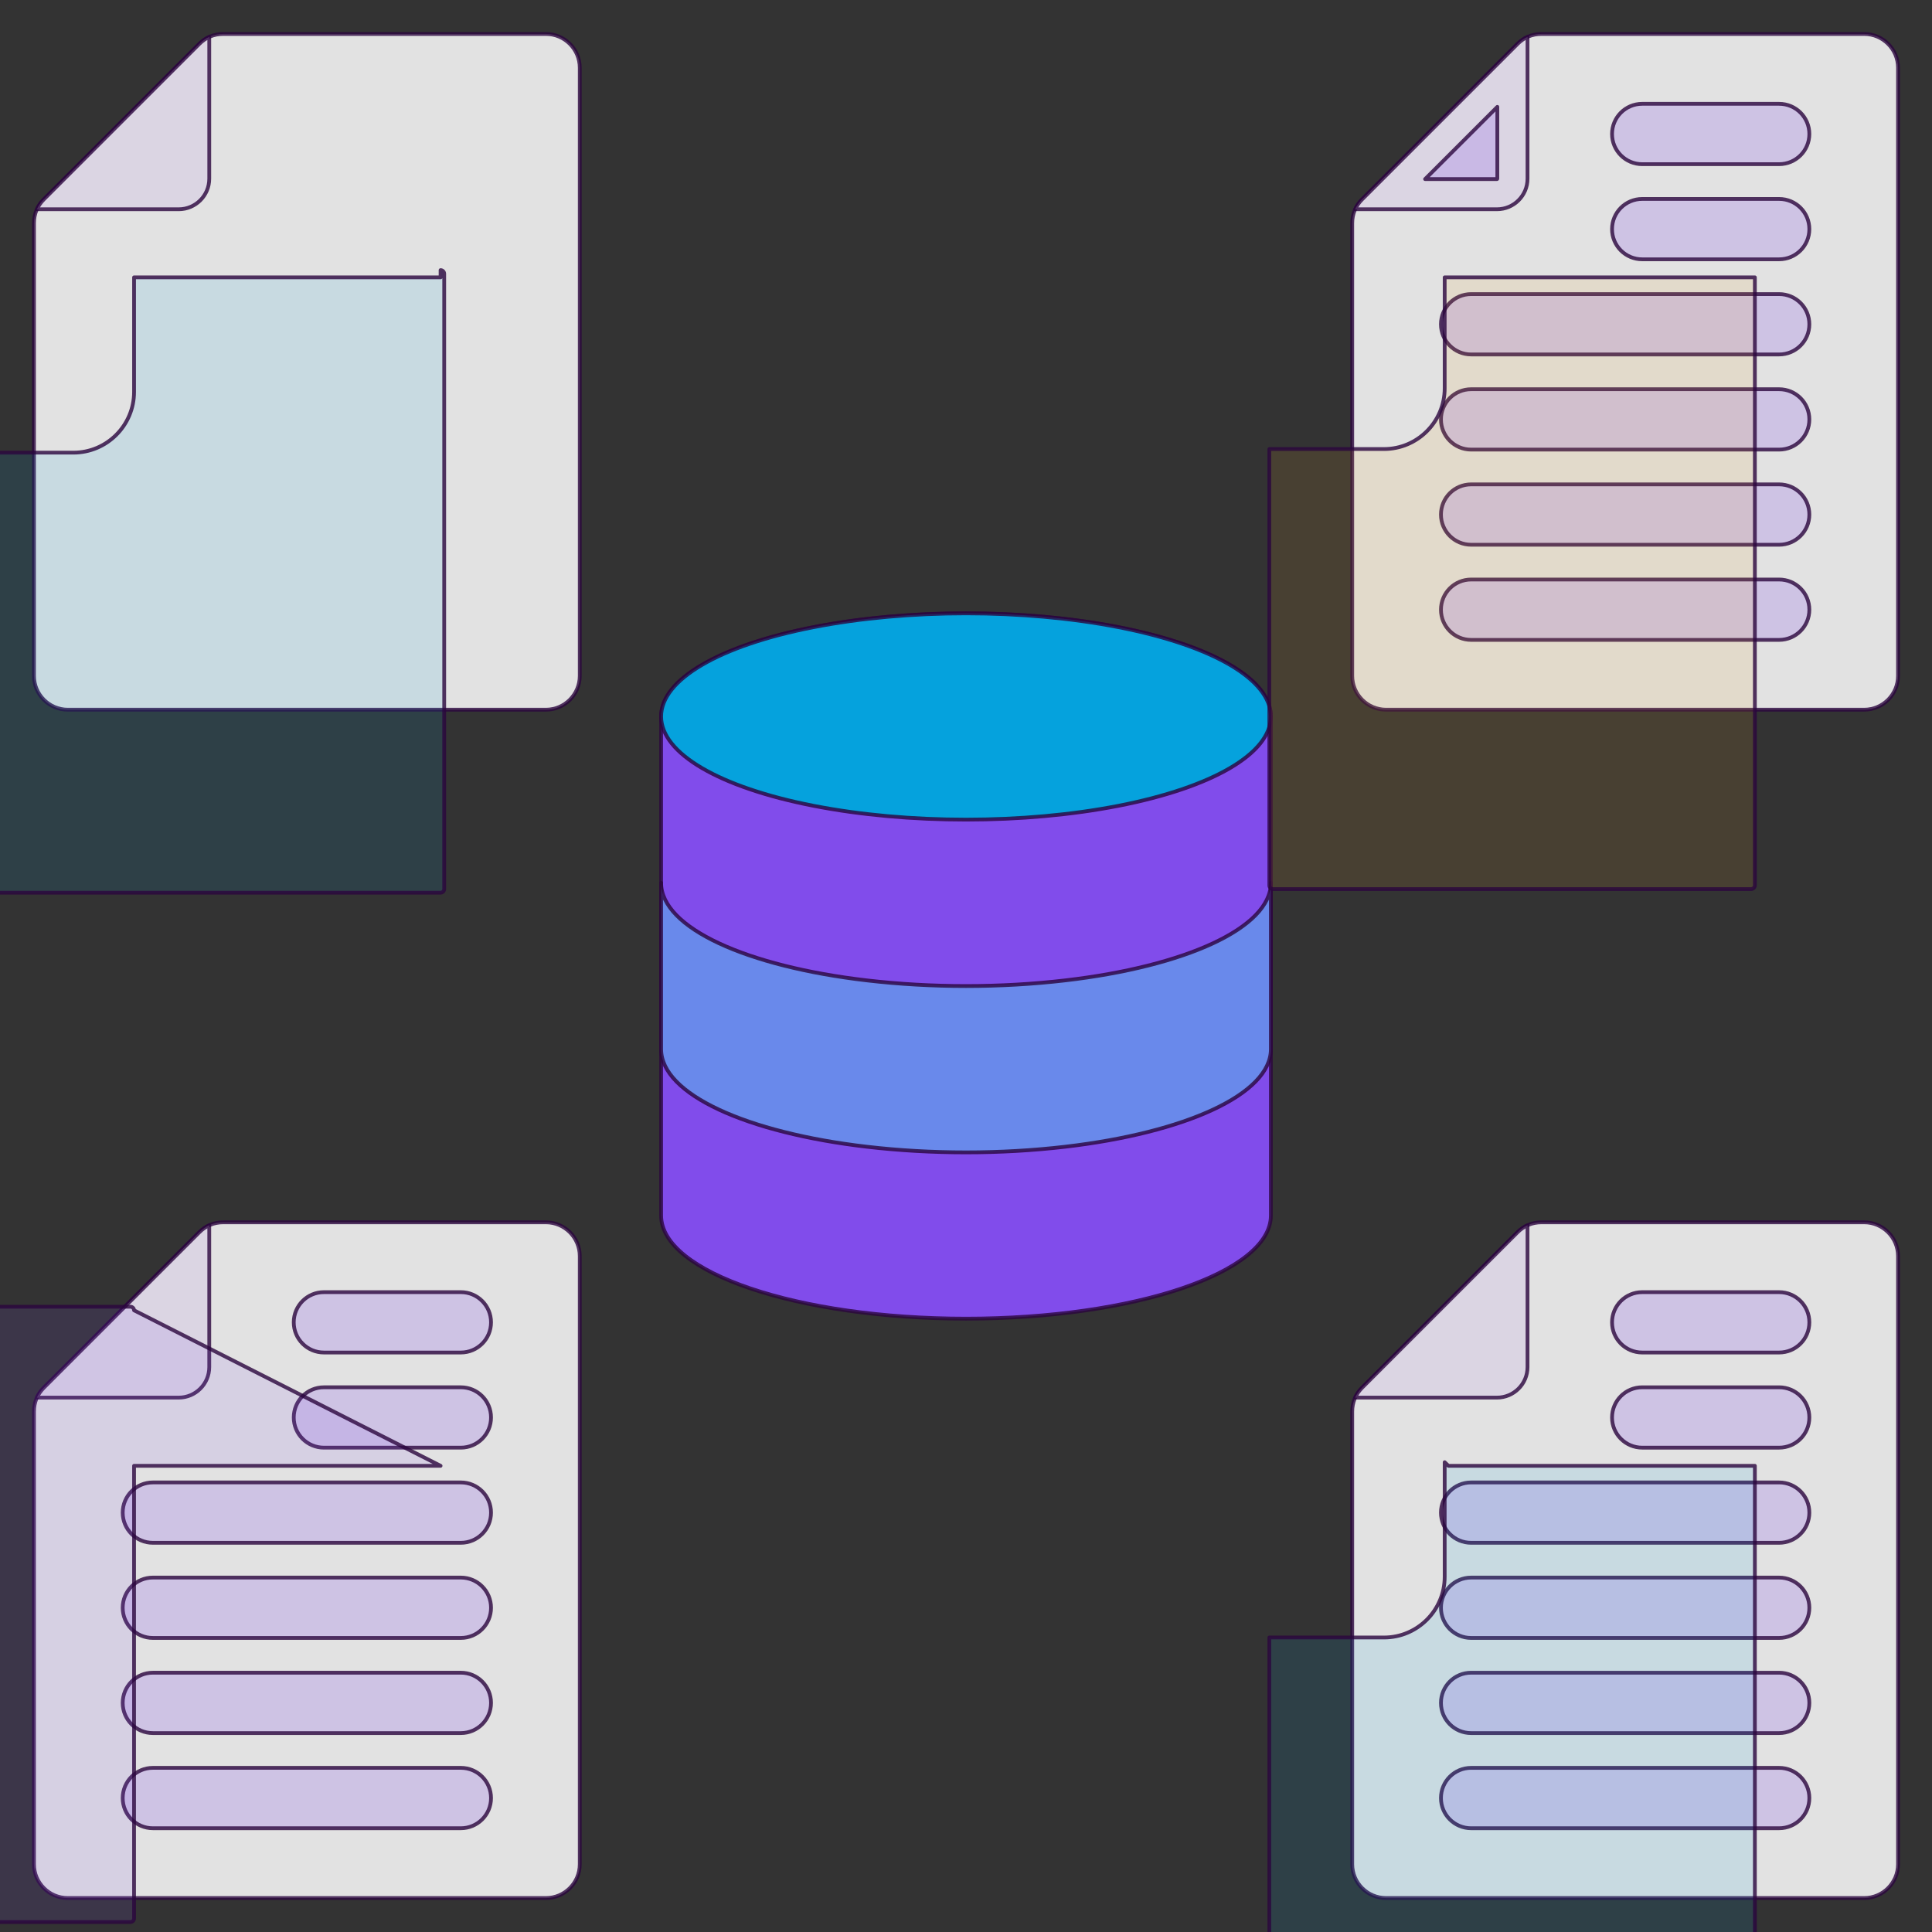 <svg id="Layer_1" xmlns="http://www.w3.org/2000/svg" viewBox="0 0 512 512">
  <rect x="0" y="0" width="512" height="512" fill="#333333" stroke="none"/>
  <g opacity="0.9" stroke="#2A003F" stroke-opacity="0.8" stroke-linejoin="round" stroke-linecap="round">
    <g clip-rule="evenodd" fill-rule="evenodd">
      <!-- Top-left panel -->
      <g>
        <g>
          <path d="m144.686 188.075h-126.726c-4.935 0-8.96-4.025-8.96-8.96v-119.947c0-2.467.88-4.591 2.624-6.336l41.207-41.208c1.746-1.744 3.869-2.624 6.336-2.624h85.519c4.935 0 8.96 4.025 8.96 8.96v161.155c0 4.934-4.025 8.96-8.96 8.96z" fill="#F5F5F5"></path>
          <path d="m52.832 11.624-41.208 41.209c-.797.797-1.413 1.673-1.848 2.624h37.59c4.455 0 8.09-3.634 8.09-8.09v-37.591c-.952.435-1.827 1.051-2.624 1.848z" fill="#EDE7F6"></path>
        </g>
        <!-- Top-right panel -->
        <g>
          <path d="m494.04 188.075h-126.726c-4.934 0-8.96-4.025-8.96-8.96v-119.947c0-2.467.88-4.591 2.624-6.336l41.208-41.208c1.744-1.744 3.868-2.624 6.335-2.624h85.519c4.935 0 8.96 4.025 8.96 8.96v161.155c0 4.934-4.026 8.96-8.96 8.96z" fill="#F5F5F5"></path>
          <path d="m402.185 11.624-41.208 41.208c-.797.797-1.413 1.673-1.848 2.624h37.59c4.455 0 8.09-3.634 8.09-8.09v-37.59c-.951.435-1.827 1.051-2.624 1.848z" fill="#EDE7F6"></path>
        </g>
        <!-- Bottom-left panel -->
        <g>
          <path d="m144.686 503h-126.726c-4.935 0-8.96-4.025-8.96-8.96v-119.946c0-2.467.88-4.591 2.624-6.336l41.207-41.208c1.745-1.745 3.868-2.624 6.336-2.624h85.519c4.935 0 8.96 4.025 8.96 8.96v161.154c0 4.935-4.025 8.96-8.96 8.96z" fill="#F5F5F5"></path>
          <path d="m52.832 326.55-41.207 41.208c-.797.797-1.413 1.673-1.848 2.624h37.59c4.455 0 8.09-3.634 8.09-8.09v-37.59c-.953.435-1.828 1.051-2.625 1.848z" fill="#EDE7F6"></path>
        </g>
        <!-- Bottom-right panel -->
        <g>
          <path d="m494.04 503h-126.726c-4.934 0-8.96-4.025-8.96-8.96v-119.946c0-2.467.88-4.591 2.624-6.336l41.208-41.208c1.745-1.745 3.868-2.624 6.336-2.624h85.519c4.935 0 8.96 4.025 8.96 8.96v161.154c-.001 4.935-4.027 8.96-8.961 8.96z" fill="#F5F5F5"></path>
          <path d="m402.185 326.55-41.208 41.208c-.797.797-1.413 1.673-1.848 2.624h37.59c4.455 0 8.09-3.634 8.09-8.09v-37.59c-.951.435-1.827 1.051-2.624 1.848z" fill="#EDE7F6"></path>
        </g>

        <!-- CENTRAL HUB (database-style) -->
        <g>
          <!-- Body -->
          <path d="m336.797 322.124c0 15.095-36.174 27.333-80.797 27.333s-80.797-12.237-80.797-27.333c0-24.868 0-107.38 0-132.249 0-15.095 36.174-27.333 80.797-27.333 44.622 0 80.797 12.237 80.797 27.333z" fill="#8A4FFF"></path>
          <!-- Top ellipse + inner shading -->
          <g>
            <ellipse cx="255.999" cy="189.875" rx="80.797" ry="27.332" fill="#00AEEF"></ellipse>
            <path d="m282.296 303.894c31.713-3.691 54.501-13.871 54.501-25.852 0-14.284 0-29.799 0-44.083 0 11.981-22.788 22.161-54.501 25.852-17.173 1.999-35.419 1.999-52.592 0-31.713-3.691-54.501-13.871-54.501-25.852v44.083c0 11.981 22.788 22.161 54.501 25.852 17.173 1.998 35.419 1.998 52.592 0z" fill="#6F92FF"></path>
          </g>
        </g>
      </g>

      <!-- Thin UI lines around panels (muted purple/blue/orange accents) -->
      <path d="m122.129 383.643c4.419 0 7.999-3.58 7.999-7.999s-3.58-7.999-7.999-7.999h-36.284c-4.42 0-7.999 3.58-7.999 7.999s3.58 7.999 7.999 7.999zm-81.613 25.214h81.613c4.419 0 7.999-3.58 7.999-7.999s-3.58-7.999-7.999-7.999h-81.613c-4.419 0-7.999 3.58-7.999 7.999s3.58 7.999 7.999 7.999zm0 25.214h81.613c4.419 0 7.999-3.584 7.999-7.999 0-4.419-3.58-7.999-7.999-7.999h-81.613c-4.419 0-7.999 3.58-7.999 7.999 0 4.415 3.58 7.999 7.999 7.999zm0 25.214h81.613c4.419 0 7.999-3.584 7.999-8.004 0-4.414-3.58-7.999-7.999-7.999h-81.613c-4.419 0-7.999 3.585-7.999 7.999 0 4.42 3.58 8.004 7.999 8.004zm81.613 9.211h-81.613c-4.419 0-7.999 3.58-7.999 8.004 0 4.415 3.58 7.999 7.999 7.999h81.613c4.419 0 7.999-3.584 7.999-7.999 0-4.424-3.58-8.004-7.999-8.004zm0-126.065h-36.284c-4.42 0-7.999 3.58-7.999 7.999s3.58 7.999 7.999 7.999h36.284c4.419 0 7.999-3.58 7.999-7.999s-3.58-7.999-7.999-7.999zm349.35 41.212c4.434 0 8.018-3.58 8.018-7.999s-3.584-7.999-8.018-7.999h-36.274c-4.419 0-7.999 3.58-7.999 7.999s3.58 7.999 7.999 7.999zm-81.608 25.214h81.608c4.434 0 8.018-3.58 8.018-7.999s-3.584-7.999-8.018-7.999h-81.608c-4.424 0-8.004 3.58-8.004 7.999s3.58 7.999 8.004 7.999zm0 25.214h81.608c4.434 0 8.018-3.584 8.018-7.999 0-4.419-3.584-7.999-8.018-7.999h-81.608c-4.424 0-8.004 3.58-8.004 7.999 0 4.415 3.58 7.999 8.004 7.999zm0 25.214h81.608c4.434 0 8.018-3.584 8.018-8.004 0-4.414-3.584-7.999-8.018-7.999h-81.608c-4.424 0-8.004 3.585-8.004 7.999 0 4.42 3.58 8.004 8.004 8.004zm81.608 9.211h-81.608c-4.424 0-8.004 3.58-8.004 8.004 0 4.415 3.58 7.999 8.004 7.999h81.608c4.434 0 8.018-3.584 8.018-7.999.001-4.424-3.584-8.004-8.018-8.004zm-36.274-110.067h36.274c4.434 0 8.018-3.58 8.018-7.999s-3.584-7.999-8.018-7.999h-36.274c-4.419 0-7.999 3.58-7.999 7.999.001 4.419 3.58 7.999 7.999 7.999zm36.274-289.711c4.434 0 8.018-3.58 8.018-7.999s-3.584-7.999-8.018-7.999h-36.274c-4.419 0-7.999 3.58-7.999 7.999 0 4.42 3.58 7.999 7.999 7.999zm-81.608 25.214h81.608c4.434 0 8.018-3.58 8.018-7.999s-3.584-7.999-8.018-7.999h-81.608c-4.424 0-8.004 3.58-8.004 7.999s3.58 7.999 8.004 7.999zm0 25.214h81.608c4.434 0 8.018-3.58 8.018-8.004 0-4.415-3.584-7.999-8.018-7.999h-81.608c-4.424 0-8.004 3.584-8.004 7.999 0 4.424 3.58 8.004 8.004 8.004zm0 25.214h81.608c4.434 0 8.018-3.584 8.018-7.999 0-4.419-3.584-8.004-8.018-8.004h-81.608c-4.424 0-8.004 3.585-8.004 8.004 0 4.414 3.58 7.999 8.004 7.999zm81.608 9.211h-81.608c-4.424 0-8.004 3.584-8.004 7.999 0 4.419 3.58 8.004 8.004 8.004h81.608c4.434 0 8.018-3.584 8.018-8.004.001-4.415-3.584-7.999-8.018-7.999zm-36.274-110.067h36.274c4.434 0 8.018-3.58 8.018-7.999s-3.584-7.999-8.018-7.999h-36.274c-4.419 0-7.999 3.58-7.999 7.999s3.58 7.999 7.999 7.999zm-57.54 3.952h19.054c.038 0 .09-.052.09-.09v-19.05z" fill="#8A4FFF" fill-opacity="0.2"></path>
      <!-- Inner device shapes (muted) -->
      <path d="m116.759 73.5h-81.231v30.364c0 8.872-7.216 16.092-16.088 16.092h-30.369v115.656c0 .519.439.962.958.962h126.73c.519 0 .962-.443.962-.962V72.542c0-.519-.443-.958-.962-.958z" fill="#00AEEF" fill-opacity="0.12"></path>
      <path d="m383.844 73.5h81.216v161.156c0 .524-.471.962-.99.962h-126.716c-.519 0-.962-.438-.962-.962V119.0h30.374c8.867 0 16.088-7.221 16.088-16.092V73.5z" fill="#F9A825" fill-opacity="0.12"></path>
      <path d="m116.759 388.455h-81.231v119.949c0 .524-.443.962-.962.962h-126.731c-.519 0-.958-.438-.958-.962v-115.657h30.369c8.872 0 16.088-7.221 16.088-16.092v-30.364h81.231c.519 0 .963.438.963.957z" fill="#8A4FFF" fill-opacity="0.12"></path>
      <path d="m383.844 388.455h81.216v161.156c0 .524-.471.962-.99.962h-126.716c-.519 0-.962-.438-.962-.962v-115.657h30.374c8.867 0 16.088-7.221 16.088-16.092v-30.364z" fill="#00AEEF" fill-opacity="0.12"></path>
    </g>
  </g>
</svg>
